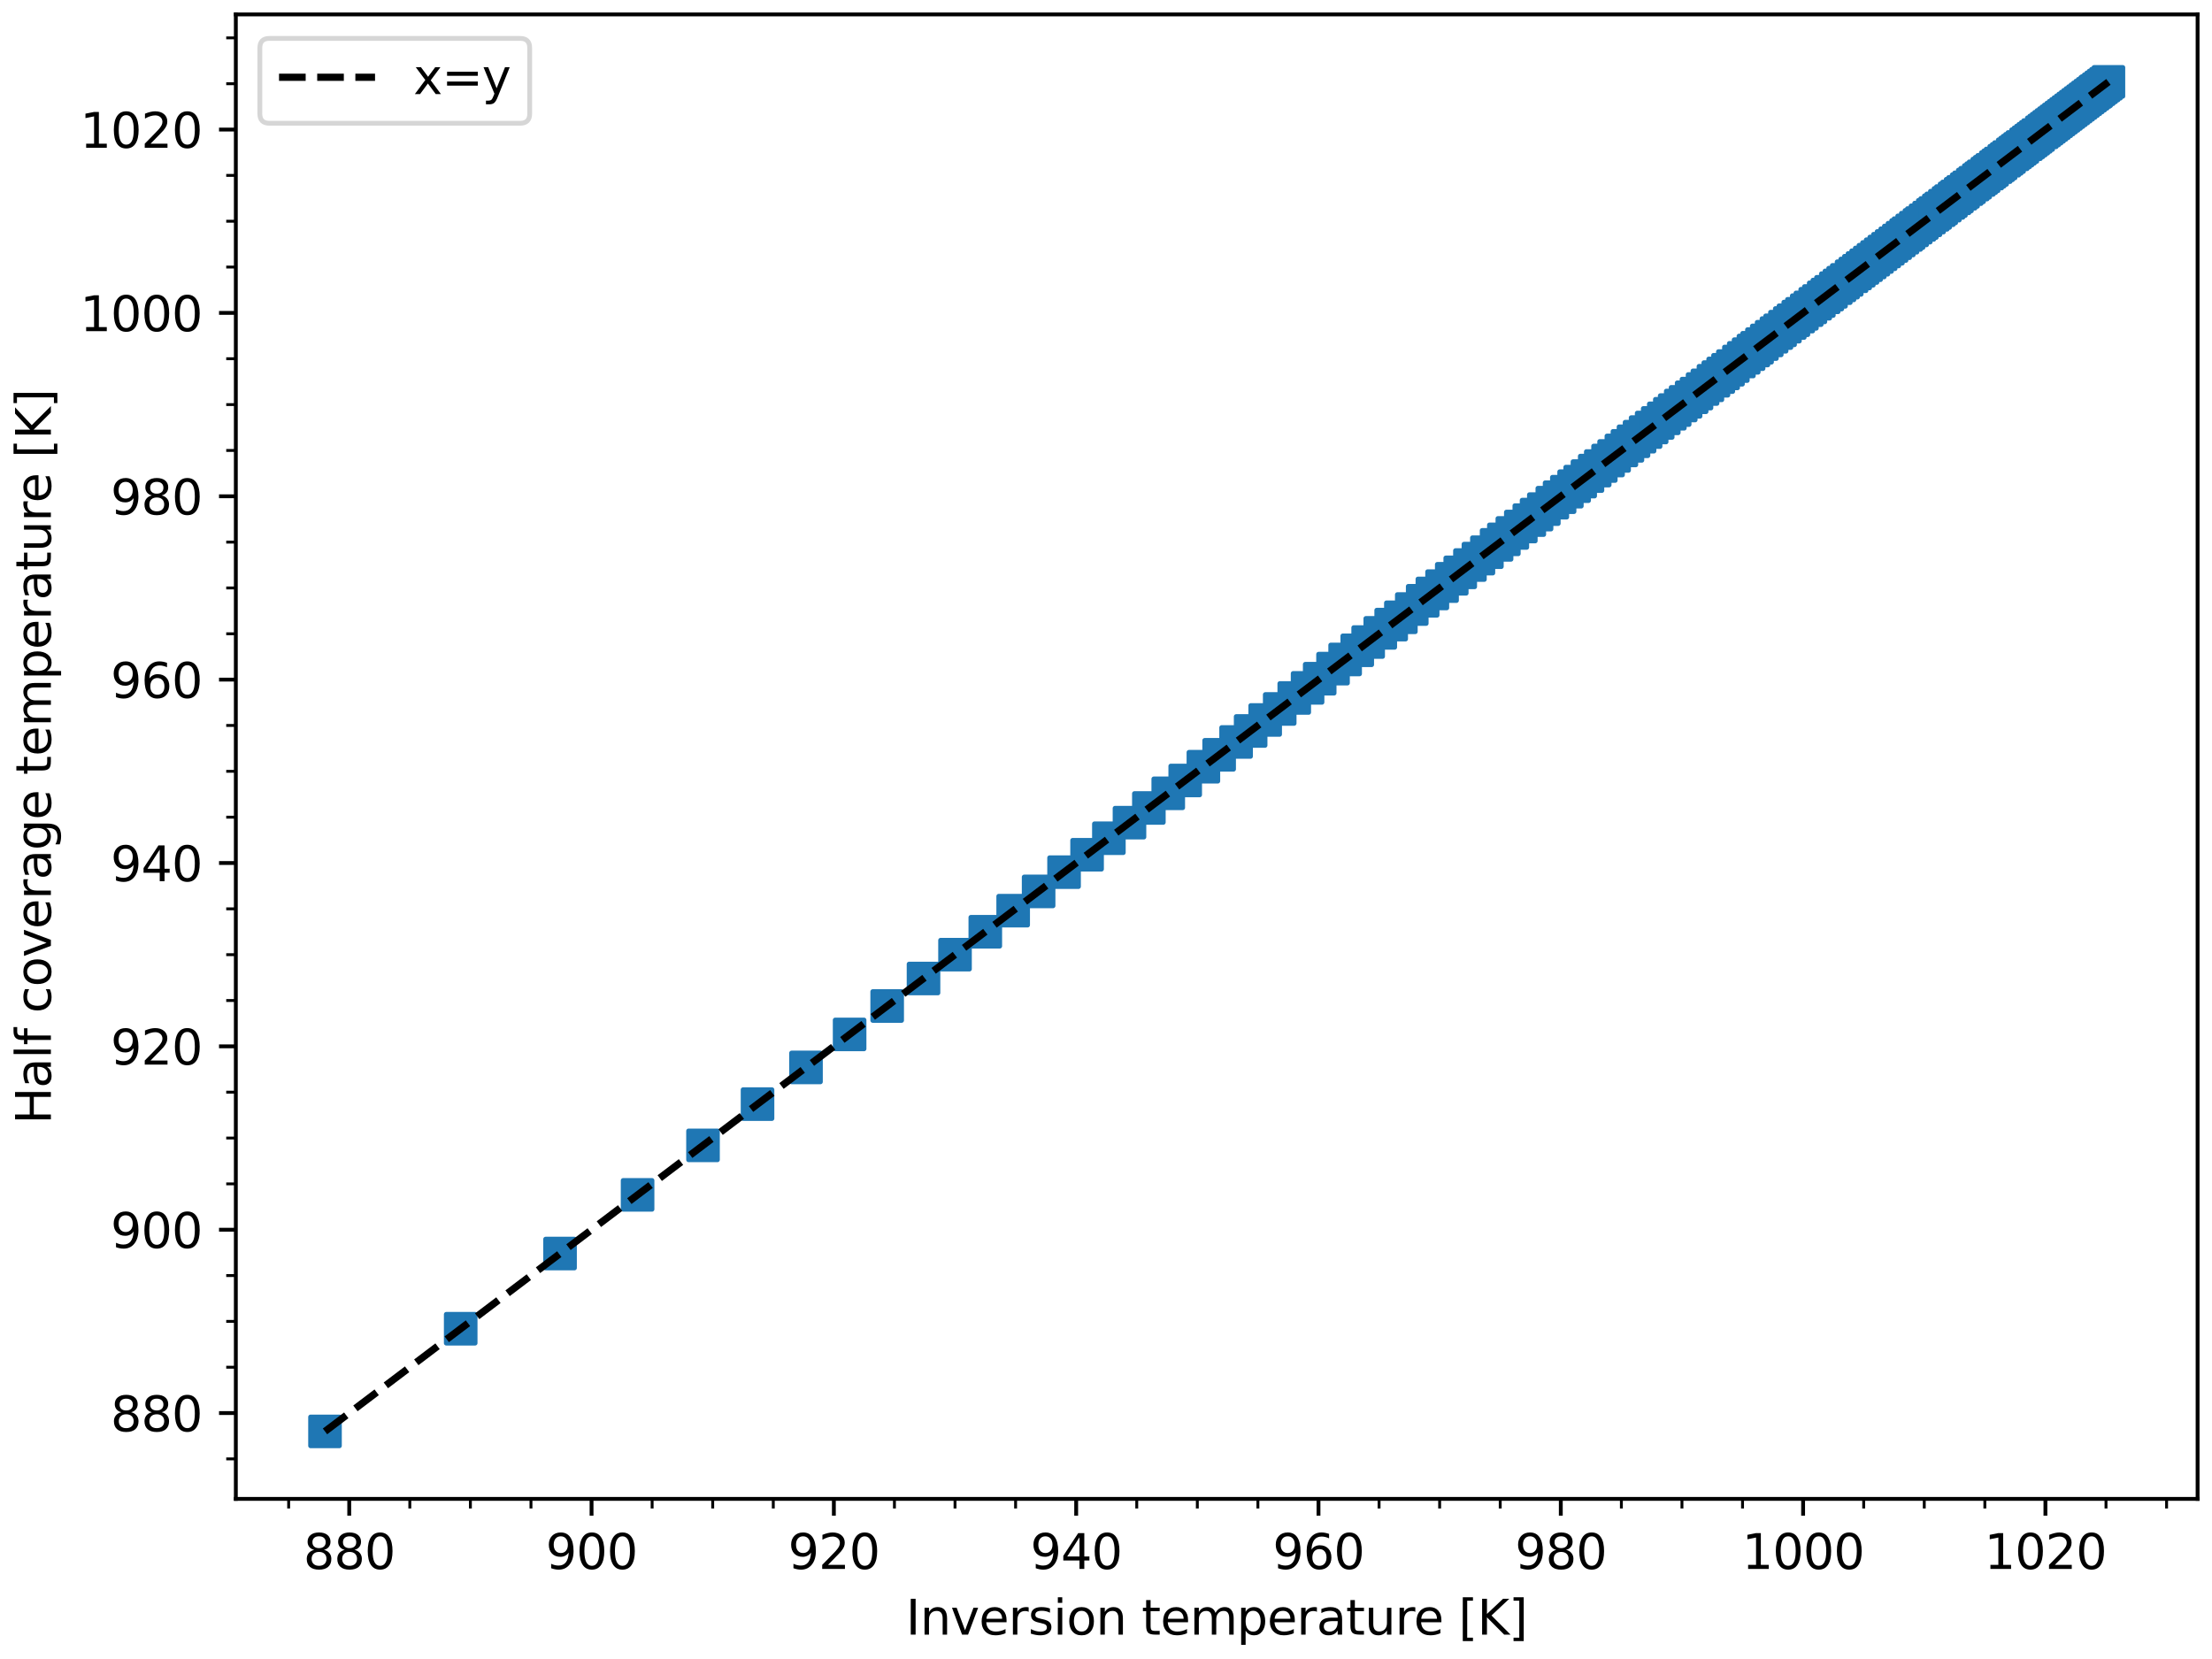 <?xml version="1.0" encoding="utf-8" standalone="no"?>
<!DOCTYPE svg PUBLIC "-//W3C//DTD SVG 1.1//EN"
  "http://www.w3.org/Graphics/SVG/1.1/DTD/svg11.dtd">
<svg xmlns:xlink="http://www.w3.org/1999/xlink" width="460.8pt" height="345.6pt" viewBox="0 0 460.8 345.6" xmlns="http://www.w3.org/2000/svg" version="1.1">
 <defs>
  <style type="text/css">*{stroke-linejoin: round; stroke-linecap: butt}</style>
 </defs>
 <g id="figure_1">
  <g id="patch_1">
   <path d="M 0 345.6 
L 460.8 345.6 
L 460.8 0 
L 0 0 
L 0 345.6 
z
" style="fill: none"/>
  </g>
  <g id="axes_1">
   <g id="patch_2">
    <path d="M 49.128 312.244 
L 457.8 312.244 
L 457.8 3 
L 49.128 3 
L 49.128 312.244 
z
" style="fill: none"/>
   </g>
   <g id="matplotlib.axis_1">
    <g id="xtick_1">
     <g id="line2d_1">
      <defs>
       <path id="md1f66da32e" d="M 0 0 
L 0 3.5 
" style="stroke: #000000; stroke-width: 0.8"/>
      </defs>
      <g>
       <use xlink:href="#md1f66da32e" x="72.752" y="312.244" style="stroke: #000000; stroke-width: 0.8"/>
      </g>
     </g>
     <g id="text_1">
      <!-- 880 -->
      <g transform="translate(63.208 326.842) scale(0.1 -0.1)">
       <defs>
        <path id="DejaVuSans-38" d="M 2034 2216 
Q 1584 2216 1326 1975 
Q 1069 1734 1069 1313 
Q 1069 891 1326 650 
Q 1584 409 2034 409 
Q 2484 409 2743 651 
Q 3003 894 3003 1313 
Q 3003 1734 2745 1975 
Q 2488 2216 2034 2216 
z
M 1403 2484 
Q 997 2584 770 2862 
Q 544 3141 544 3541 
Q 544 4100 942 4425 
Q 1341 4750 2034 4750 
Q 2731 4750 3128 4425 
Q 3525 4100 3525 3541 
Q 3525 3141 3298 2862 
Q 3072 2584 2669 2484 
Q 3125 2378 3379 2068 
Q 3634 1759 3634 1313 
Q 3634 634 3220 271 
Q 2806 -91 2034 -91 
Q 1263 -91 848 271 
Q 434 634 434 1313 
Q 434 1759 690 2068 
Q 947 2378 1403 2484 
z
M 1172 3481 
Q 1172 3119 1398 2916 
Q 1625 2713 2034 2713 
Q 2441 2713 2670 2916 
Q 2900 3119 2900 3481 
Q 2900 3844 2670 4047 
Q 2441 4250 2034 4250 
Q 1625 4250 1398 4047 
Q 1172 3844 1172 3481 
z
" transform="scale(0.016)"/>
        <path id="DejaVuSans-30" d="M 2034 4250 
Q 1547 4250 1301 3770 
Q 1056 3291 1056 2328 
Q 1056 1369 1301 889 
Q 1547 409 2034 409 
Q 2525 409 2770 889 
Q 3016 1369 3016 2328 
Q 3016 3291 2770 3770 
Q 2525 4250 2034 4250 
z
M 2034 4750 
Q 2819 4750 3233 4129 
Q 3647 3509 3647 2328 
Q 3647 1150 3233 529 
Q 2819 -91 2034 -91 
Q 1250 -91 836 529 
Q 422 1150 422 2328 
Q 422 3509 836 4129 
Q 1250 4750 2034 4750 
z
" transform="scale(0.016)"/>
       </defs>
       <use xlink:href="#DejaVuSans-38"/>
       <use xlink:href="#DejaVuSans-38" x="63.623"/>
       <use xlink:href="#DejaVuSans-30" x="127.246"/>
      </g>
     </g>
    </g>
    <g id="xtick_2">
     <g id="line2d_2">
      <g>
       <use xlink:href="#md1f66da32e" x="123.23" y="312.244" style="stroke: #000000; stroke-width: 0.8"/>
      </g>
     </g>
     <g id="text_2">
      <!-- 900 -->
      <g transform="translate(113.687 326.842) scale(0.1 -0.1)">
       <defs>
        <path id="DejaVuSans-39" d="M 703 97 
L 703 672 
Q 941 559 1184 500 
Q 1428 441 1663 441 
Q 2288 441 2617 861 
Q 2947 1281 2994 2138 
Q 2813 1869 2534 1725 
Q 2256 1581 1919 1581 
Q 1219 1581 811 2004 
Q 403 2428 403 3163 
Q 403 3881 828 4315 
Q 1253 4750 1959 4750 
Q 2769 4750 3195 4129 
Q 3622 3509 3622 2328 
Q 3622 1225 3098 567 
Q 2575 -91 1691 -91 
Q 1453 -91 1209 -44 
Q 966 3 703 97 
z
M 1959 2075 
Q 2384 2075 2632 2365 
Q 2881 2656 2881 3163 
Q 2881 3666 2632 3958 
Q 2384 4250 1959 4250 
Q 1534 4250 1286 3958 
Q 1038 3666 1038 3163 
Q 1038 2656 1286 2365 
Q 1534 2075 1959 2075 
z
" transform="scale(0.016)"/>
       </defs>
       <use xlink:href="#DejaVuSans-39"/>
       <use xlink:href="#DejaVuSans-30" x="63.623"/>
       <use xlink:href="#DejaVuSans-30" x="127.246"/>
      </g>
     </g>
    </g>
    <g id="xtick_3">
     <g id="line2d_3">
      <g>
       <use xlink:href="#md1f66da32e" x="173.709" y="312.244" style="stroke: #000000; stroke-width: 0.8"/>
      </g>
     </g>
     <g id="text_3">
      <!-- 920 -->
      <g transform="translate(164.165 326.842) scale(0.1 -0.1)">
       <defs>
        <path id="DejaVuSans-32" d="M 1228 531 
L 3431 531 
L 3431 0 
L 469 0 
L 469 531 
Q 828 903 1448 1529 
Q 2069 2156 2228 2338 
Q 2531 2678 2651 2914 
Q 2772 3150 2772 3378 
Q 2772 3750 2511 3984 
Q 2250 4219 1831 4219 
Q 1534 4219 1204 4116 
Q 875 4013 500 3803 
L 500 4441 
Q 881 4594 1212 4672 
Q 1544 4750 1819 4750 
Q 2544 4750 2975 4387 
Q 3406 4025 3406 3419 
Q 3406 3131 3298 2873 
Q 3191 2616 2906 2266 
Q 2828 2175 2409 1742 
Q 1991 1309 1228 531 
z
" transform="scale(0.016)"/>
       </defs>
       <use xlink:href="#DejaVuSans-39"/>
       <use xlink:href="#DejaVuSans-32" x="63.623"/>
       <use xlink:href="#DejaVuSans-30" x="127.246"/>
      </g>
     </g>
    </g>
    <g id="xtick_4">
     <g id="line2d_4">
      <g>
       <use xlink:href="#md1f66da32e" x="224.187" y="312.244" style="stroke: #000000; stroke-width: 0.8"/>
      </g>
     </g>
     <g id="text_4">
      <!-- 940 -->
      <g transform="translate(214.643 326.842) scale(0.1 -0.1)">
       <defs>
        <path id="DejaVuSans-34" d="M 2419 4116 
L 825 1625 
L 2419 1625 
L 2419 4116 
z
M 2253 4666 
L 3047 4666 
L 3047 1625 
L 3713 1625 
L 3713 1100 
L 3047 1100 
L 3047 0 
L 2419 0 
L 2419 1100 
L 313 1100 
L 313 1709 
L 2253 4666 
z
" transform="scale(0.016)"/>
       </defs>
       <use xlink:href="#DejaVuSans-39"/>
       <use xlink:href="#DejaVuSans-34" x="63.623"/>
       <use xlink:href="#DejaVuSans-30" x="127.246"/>
      </g>
     </g>
    </g>
    <g id="xtick_5">
     <g id="line2d_5">
      <g>
       <use xlink:href="#md1f66da32e" x="274.665" y="312.244" style="stroke: #000000; stroke-width: 0.8"/>
      </g>
     </g>
     <g id="text_5">
      <!-- 960 -->
      <g transform="translate(265.121 326.842) scale(0.1 -0.1)">
       <defs>
        <path id="DejaVuSans-36" d="M 2113 2584 
Q 1688 2584 1439 2293 
Q 1191 2003 1191 1497 
Q 1191 994 1439 701 
Q 1688 409 2113 409 
Q 2538 409 2786 701 
Q 3034 994 3034 1497 
Q 3034 2003 2786 2293 
Q 2538 2584 2113 2584 
z
M 3366 4563 
L 3366 3988 
Q 3128 4100 2886 4159 
Q 2644 4219 2406 4219 
Q 1781 4219 1451 3797 
Q 1122 3375 1075 2522 
Q 1259 2794 1537 2939 
Q 1816 3084 2150 3084 
Q 2853 3084 3261 2657 
Q 3669 2231 3669 1497 
Q 3669 778 3244 343 
Q 2819 -91 2113 -91 
Q 1303 -91 875 529 
Q 447 1150 447 2328 
Q 447 3434 972 4092 
Q 1497 4750 2381 4750 
Q 2619 4750 2861 4703 
Q 3103 4656 3366 4563 
z
" transform="scale(0.016)"/>
       </defs>
       <use xlink:href="#DejaVuSans-39"/>
       <use xlink:href="#DejaVuSans-36" x="63.623"/>
       <use xlink:href="#DejaVuSans-30" x="127.246"/>
      </g>
     </g>
    </g>
    <g id="xtick_6">
     <g id="line2d_6">
      <g>
       <use xlink:href="#md1f66da32e" x="325.143" y="312.244" style="stroke: #000000; stroke-width: 0.8"/>
      </g>
     </g>
     <g id="text_6">
      <!-- 980 -->
      <g transform="translate(315.599 326.842) scale(0.1 -0.1)">
       <use xlink:href="#DejaVuSans-39"/>
       <use xlink:href="#DejaVuSans-38" x="63.623"/>
       <use xlink:href="#DejaVuSans-30" x="127.246"/>
      </g>
     </g>
    </g>
    <g id="xtick_7">
     <g id="line2d_7">
      <g>
       <use xlink:href="#md1f66da32e" x="375.621" y="312.244" style="stroke: #000000; stroke-width: 0.8"/>
      </g>
     </g>
     <g id="text_7">
      <!-- 1000 -->
      <g transform="translate(362.896 326.842) scale(0.1 -0.1)">
       <defs>
        <path id="DejaVuSans-31" d="M 794 531 
L 1825 531 
L 1825 4091 
L 703 3866 
L 703 4441 
L 1819 4666 
L 2450 4666 
L 2450 531 
L 3481 531 
L 3481 0 
L 794 0 
L 794 531 
z
" transform="scale(0.016)"/>
       </defs>
       <use xlink:href="#DejaVuSans-31"/>
       <use xlink:href="#DejaVuSans-30" x="63.623"/>
       <use xlink:href="#DejaVuSans-30" x="127.246"/>
       <use xlink:href="#DejaVuSans-30" x="190.869"/>
      </g>
     </g>
    </g>
    <g id="xtick_8">
     <g id="line2d_8">
      <g>
       <use xlink:href="#md1f66da32e" x="426.099" y="312.244" style="stroke: #000000; stroke-width: 0.8"/>
      </g>
     </g>
     <g id="text_8">
      <!-- 1020 -->
      <g transform="translate(413.374 326.842) scale(0.1 -0.1)">
       <use xlink:href="#DejaVuSans-31"/>
       <use xlink:href="#DejaVuSans-30" x="63.623"/>
       <use xlink:href="#DejaVuSans-32" x="127.246"/>
       <use xlink:href="#DejaVuSans-30" x="190.869"/>
      </g>
     </g>
    </g>
    <g id="xtick_9">
     <g id="line2d_9">
      <defs>
       <path id="m42a765fc30" d="M 0 0 
L 0 2 
" style="stroke: #000000; stroke-width: 0.6"/>
      </defs>
      <g>
       <use xlink:href="#m42a765fc30" x="60.133" y="312.244" style="stroke: #000000; stroke-width: 0.6"/>
      </g>
     </g>
    </g>
    <g id="xtick_10">
     <g id="line2d_10">
      <g>
       <use xlink:href="#m42a765fc30" x="85.372" y="312.244" style="stroke: #000000; stroke-width: 0.6"/>
      </g>
     </g>
    </g>
    <g id="xtick_11">
     <g id="line2d_11">
      <g>
       <use xlink:href="#m42a765fc30" x="97.991" y="312.244" style="stroke: #000000; stroke-width: 0.6"/>
      </g>
     </g>
    </g>
    <g id="xtick_12">
     <g id="line2d_12">
      <g>
       <use xlink:href="#m42a765fc30" x="110.611" y="312.244" style="stroke: #000000; stroke-width: 0.6"/>
      </g>
     </g>
    </g>
    <g id="xtick_13">
     <g id="line2d_13">
      <g>
       <use xlink:href="#m42a765fc30" x="135.85" y="312.244" style="stroke: #000000; stroke-width: 0.6"/>
      </g>
     </g>
    </g>
    <g id="xtick_14">
     <g id="line2d_14">
      <g>
       <use xlink:href="#m42a765fc30" x="148.469" y="312.244" style="stroke: #000000; stroke-width: 0.6"/>
      </g>
     </g>
    </g>
    <g id="xtick_15">
     <g id="line2d_15">
      <g>
       <use xlink:href="#m42a765fc30" x="161.089" y="312.244" style="stroke: #000000; stroke-width: 0.6"/>
      </g>
     </g>
    </g>
    <g id="xtick_16">
     <g id="line2d_16">
      <g>
       <use xlink:href="#m42a765fc30" x="186.328" y="312.244" style="stroke: #000000; stroke-width: 0.6"/>
      </g>
     </g>
    </g>
    <g id="xtick_17">
     <g id="line2d_17">
      <g>
       <use xlink:href="#m42a765fc30" x="198.948" y="312.244" style="stroke: #000000; stroke-width: 0.6"/>
      </g>
     </g>
    </g>
    <g id="xtick_18">
     <g id="line2d_18">
      <g>
       <use xlink:href="#m42a765fc30" x="211.567" y="312.244" style="stroke: #000000; stroke-width: 0.6"/>
      </g>
     </g>
    </g>
    <g id="xtick_19">
     <g id="line2d_19">
      <g>
       <use xlink:href="#m42a765fc30" x="236.806" y="312.244" style="stroke: #000000; stroke-width: 0.6"/>
      </g>
     </g>
    </g>
    <g id="xtick_20">
     <g id="line2d_20">
      <g>
       <use xlink:href="#m42a765fc30" x="249.426" y="312.244" style="stroke: #000000; stroke-width: 0.6"/>
      </g>
     </g>
    </g>
    <g id="xtick_21">
     <g id="line2d_21">
      <g>
       <use xlink:href="#m42a765fc30" x="262.045" y="312.244" style="stroke: #000000; stroke-width: 0.6"/>
      </g>
     </g>
    </g>
    <g id="xtick_22">
     <g id="line2d_22">
      <g>
       <use xlink:href="#m42a765fc30" x="287.284" y="312.244" style="stroke: #000000; stroke-width: 0.6"/>
      </g>
     </g>
    </g>
    <g id="xtick_23">
     <g id="line2d_23">
      <g>
       <use xlink:href="#m42a765fc30" x="299.904" y="312.244" style="stroke: #000000; stroke-width: 0.6"/>
      </g>
     </g>
    </g>
    <g id="xtick_24">
     <g id="line2d_24">
      <g>
       <use xlink:href="#m42a765fc30" x="312.524" y="312.244" style="stroke: #000000; stroke-width: 0.6"/>
      </g>
     </g>
    </g>
    <g id="xtick_25">
     <g id="line2d_25">
      <g>
       <use xlink:href="#m42a765fc30" x="337.763" y="312.244" style="stroke: #000000; stroke-width: 0.6"/>
      </g>
     </g>
    </g>
    <g id="xtick_26">
     <g id="line2d_26">
      <g>
       <use xlink:href="#m42a765fc30" x="350.382" y="312.244" style="stroke: #000000; stroke-width: 0.6"/>
      </g>
     </g>
    </g>
    <g id="xtick_27">
     <g id="line2d_27">
      <g>
       <use xlink:href="#m42a765fc30" x="363.002" y="312.244" style="stroke: #000000; stroke-width: 0.6"/>
      </g>
     </g>
    </g>
    <g id="xtick_28">
     <g id="line2d_28">
      <g>
       <use xlink:href="#m42a765fc30" x="388.241" y="312.244" style="stroke: #000000; stroke-width: 0.6"/>
      </g>
     </g>
    </g>
    <g id="xtick_29">
     <g id="line2d_29">
      <g>
       <use xlink:href="#m42a765fc30" x="400.86" y="312.244" style="stroke: #000000; stroke-width: 0.6"/>
      </g>
     </g>
    </g>
    <g id="xtick_30">
     <g id="line2d_30">
      <g>
       <use xlink:href="#m42a765fc30" x="413.48" y="312.244" style="stroke: #000000; stroke-width: 0.6"/>
      </g>
     </g>
    </g>
    <g id="xtick_31">
     <g id="line2d_31">
      <g>
       <use xlink:href="#m42a765fc30" x="438.719" y="312.244" style="stroke: #000000; stroke-width: 0.6"/>
      </g>
     </g>
    </g>
    <g id="xtick_32">
     <g id="line2d_32">
      <g>
       <use xlink:href="#m42a765fc30" x="451.339" y="312.244" style="stroke: #000000; stroke-width: 0.6"/>
      </g>
     </g>
    </g>
    <g id="text_9">
     <!-- Inversion temperature [K] -->
     <g transform="translate(188.723 340.52) scale(0.1 -0.1)">
      <defs>
       <path id="DejaVuSans-49" d="M 628 4666 
L 1259 4666 
L 1259 0 
L 628 0 
L 628 4666 
z
" transform="scale(0.016)"/>
       <path id="DejaVuSans-6e" d="M 3513 2113 
L 3513 0 
L 2938 0 
L 2938 2094 
Q 2938 2591 2744 2837 
Q 2550 3084 2163 3084 
Q 1697 3084 1428 2787 
Q 1159 2491 1159 1978 
L 1159 0 
L 581 0 
L 581 3500 
L 1159 3500 
L 1159 2956 
Q 1366 3272 1645 3428 
Q 1925 3584 2291 3584 
Q 2894 3584 3203 3211 
Q 3513 2838 3513 2113 
z
" transform="scale(0.016)"/>
       <path id="DejaVuSans-76" d="M 191 3500 
L 800 3500 
L 1894 563 
L 2988 3500 
L 3597 3500 
L 2284 0 
L 1503 0 
L 191 3500 
z
" transform="scale(0.016)"/>
       <path id="DejaVuSans-65" d="M 3597 1894 
L 3597 1613 
L 953 1613 
Q 991 1019 1311 708 
Q 1631 397 2203 397 
Q 2534 397 2845 478 
Q 3156 559 3463 722 
L 3463 178 
Q 3153 47 2828 -22 
Q 2503 -91 2169 -91 
Q 1331 -91 842 396 
Q 353 884 353 1716 
Q 353 2575 817 3079 
Q 1281 3584 2069 3584 
Q 2775 3584 3186 3129 
Q 3597 2675 3597 1894 
z
M 3022 2063 
Q 3016 2534 2758 2815 
Q 2500 3097 2075 3097 
Q 1594 3097 1305 2825 
Q 1016 2553 972 2059 
L 3022 2063 
z
" transform="scale(0.016)"/>
       <path id="DejaVuSans-72" d="M 2631 2963 
Q 2534 3019 2420 3045 
Q 2306 3072 2169 3072 
Q 1681 3072 1420 2755 
Q 1159 2438 1159 1844 
L 1159 0 
L 581 0 
L 581 3500 
L 1159 3500 
L 1159 2956 
Q 1341 3275 1631 3429 
Q 1922 3584 2338 3584 
Q 2397 3584 2469 3576 
Q 2541 3569 2628 3553 
L 2631 2963 
z
" transform="scale(0.016)"/>
       <path id="DejaVuSans-73" d="M 2834 3397 
L 2834 2853 
Q 2591 2978 2328 3040 
Q 2066 3103 1784 3103 
Q 1356 3103 1142 2972 
Q 928 2841 928 2578 
Q 928 2378 1081 2264 
Q 1234 2150 1697 2047 
L 1894 2003 
Q 2506 1872 2764 1633 
Q 3022 1394 3022 966 
Q 3022 478 2636 193 
Q 2250 -91 1575 -91 
Q 1294 -91 989 -36 
Q 684 19 347 128 
L 347 722 
Q 666 556 975 473 
Q 1284 391 1588 391 
Q 1994 391 2212 530 
Q 2431 669 2431 922 
Q 2431 1156 2273 1281 
Q 2116 1406 1581 1522 
L 1381 1569 
Q 847 1681 609 1914 
Q 372 2147 372 2553 
Q 372 3047 722 3315 
Q 1072 3584 1716 3584 
Q 2034 3584 2315 3537 
Q 2597 3491 2834 3397 
z
" transform="scale(0.016)"/>
       <path id="DejaVuSans-69" d="M 603 3500 
L 1178 3500 
L 1178 0 
L 603 0 
L 603 3500 
z
M 603 4863 
L 1178 4863 
L 1178 4134 
L 603 4134 
L 603 4863 
z
" transform="scale(0.016)"/>
       <path id="DejaVuSans-6f" d="M 1959 3097 
Q 1497 3097 1228 2736 
Q 959 2375 959 1747 
Q 959 1119 1226 758 
Q 1494 397 1959 397 
Q 2419 397 2687 759 
Q 2956 1122 2956 1747 
Q 2956 2369 2687 2733 
Q 2419 3097 1959 3097 
z
M 1959 3584 
Q 2709 3584 3137 3096 
Q 3566 2609 3566 1747 
Q 3566 888 3137 398 
Q 2709 -91 1959 -91 
Q 1206 -91 779 398 
Q 353 888 353 1747 
Q 353 2609 779 3096 
Q 1206 3584 1959 3584 
z
" transform="scale(0.016)"/>
       <path id="DejaVuSans-20" transform="scale(0.016)"/>
       <path id="DejaVuSans-74" d="M 1172 4494 
L 1172 3500 
L 2356 3500 
L 2356 3053 
L 1172 3053 
L 1172 1153 
Q 1172 725 1289 603 
Q 1406 481 1766 481 
L 2356 481 
L 2356 0 
L 1766 0 
Q 1100 0 847 248 
Q 594 497 594 1153 
L 594 3053 
L 172 3053 
L 172 3500 
L 594 3500 
L 594 4494 
L 1172 4494 
z
" transform="scale(0.016)"/>
       <path id="DejaVuSans-6d" d="M 3328 2828 
Q 3544 3216 3844 3400 
Q 4144 3584 4550 3584 
Q 5097 3584 5394 3201 
Q 5691 2819 5691 2113 
L 5691 0 
L 5113 0 
L 5113 2094 
Q 5113 2597 4934 2840 
Q 4756 3084 4391 3084 
Q 3944 3084 3684 2787 
Q 3425 2491 3425 1978 
L 3425 0 
L 2847 0 
L 2847 2094 
Q 2847 2600 2669 2842 
Q 2491 3084 2119 3084 
Q 1678 3084 1418 2786 
Q 1159 2488 1159 1978 
L 1159 0 
L 581 0 
L 581 3500 
L 1159 3500 
L 1159 2956 
Q 1356 3278 1631 3431 
Q 1906 3584 2284 3584 
Q 2666 3584 2933 3390 
Q 3200 3197 3328 2828 
z
" transform="scale(0.016)"/>
       <path id="DejaVuSans-70" d="M 1159 525 
L 1159 -1331 
L 581 -1331 
L 581 3500 
L 1159 3500 
L 1159 2969 
Q 1341 3281 1617 3432 
Q 1894 3584 2278 3584 
Q 2916 3584 3314 3078 
Q 3713 2572 3713 1747 
Q 3713 922 3314 415 
Q 2916 -91 2278 -91 
Q 1894 -91 1617 61 
Q 1341 213 1159 525 
z
M 3116 1747 
Q 3116 2381 2855 2742 
Q 2594 3103 2138 3103 
Q 1681 3103 1420 2742 
Q 1159 2381 1159 1747 
Q 1159 1113 1420 752 
Q 1681 391 2138 391 
Q 2594 391 2855 752 
Q 3116 1113 3116 1747 
z
" transform="scale(0.016)"/>
       <path id="DejaVuSans-61" d="M 2194 1759 
Q 1497 1759 1228 1600 
Q 959 1441 959 1056 
Q 959 750 1161 570 
Q 1363 391 1709 391 
Q 2188 391 2477 730 
Q 2766 1069 2766 1631 
L 2766 1759 
L 2194 1759 
z
M 3341 1997 
L 3341 0 
L 2766 0 
L 2766 531 
Q 2569 213 2275 61 
Q 1981 -91 1556 -91 
Q 1019 -91 701 211 
Q 384 513 384 1019 
Q 384 1609 779 1909 
Q 1175 2209 1959 2209 
L 2766 2209 
L 2766 2266 
Q 2766 2663 2505 2880 
Q 2244 3097 1772 3097 
Q 1472 3097 1187 3025 
Q 903 2953 641 2809 
L 641 3341 
Q 956 3463 1253 3523 
Q 1550 3584 1831 3584 
Q 2591 3584 2966 3190 
Q 3341 2797 3341 1997 
z
" transform="scale(0.016)"/>
       <path id="DejaVuSans-75" d="M 544 1381 
L 544 3500 
L 1119 3500 
L 1119 1403 
Q 1119 906 1312 657 
Q 1506 409 1894 409 
Q 2359 409 2629 706 
Q 2900 1003 2900 1516 
L 2900 3500 
L 3475 3500 
L 3475 0 
L 2900 0 
L 2900 538 
Q 2691 219 2414 64 
Q 2138 -91 1772 -91 
Q 1169 -91 856 284 
Q 544 659 544 1381 
z
M 1991 3584 
L 1991 3584 
z
" transform="scale(0.016)"/>
       <path id="DejaVuSans-5b" d="M 550 4863 
L 1875 4863 
L 1875 4416 
L 1125 4416 
L 1125 -397 
L 1875 -397 
L 1875 -844 
L 550 -844 
L 550 4863 
z
" transform="scale(0.016)"/>
       <path id="DejaVuSans-4b" d="M 628 4666 
L 1259 4666 
L 1259 2694 
L 3353 4666 
L 4166 4666 
L 1850 2491 
L 4331 0 
L 3500 0 
L 1259 2247 
L 1259 0 
L 628 0 
L 628 4666 
z
" transform="scale(0.016)"/>
       <path id="DejaVuSans-5d" d="M 1947 4863 
L 1947 -844 
L 622 -844 
L 622 -397 
L 1369 -397 
L 1369 4416 
L 622 4416 
L 622 4863 
L 1947 4863 
z
" transform="scale(0.016)"/>
      </defs>
      <use xlink:href="#DejaVuSans-49"/>
      <use xlink:href="#DejaVuSans-6e" x="29.492"/>
      <use xlink:href="#DejaVuSans-76" x="92.871"/>
      <use xlink:href="#DejaVuSans-65" x="152.051"/>
      <use xlink:href="#DejaVuSans-72" x="213.574"/>
      <use xlink:href="#DejaVuSans-73" x="254.688"/>
      <use xlink:href="#DejaVuSans-69" x="306.787"/>
      <use xlink:href="#DejaVuSans-6f" x="334.57"/>
      <use xlink:href="#DejaVuSans-6e" x="395.752"/>
      <use xlink:href="#DejaVuSans-20" x="459.131"/>
      <use xlink:href="#DejaVuSans-74" x="490.918"/>
      <use xlink:href="#DejaVuSans-65" x="530.127"/>
      <use xlink:href="#DejaVuSans-6d" x="591.65"/>
      <use xlink:href="#DejaVuSans-70" x="689.062"/>
      <use xlink:href="#DejaVuSans-65" x="752.539"/>
      <use xlink:href="#DejaVuSans-72" x="814.062"/>
      <use xlink:href="#DejaVuSans-61" x="855.176"/>
      <use xlink:href="#DejaVuSans-74" x="916.455"/>
      <use xlink:href="#DejaVuSans-75" x="955.664"/>
      <use xlink:href="#DejaVuSans-72" x="1019.043"/>
      <use xlink:href="#DejaVuSans-65" x="1057.906"/>
      <use xlink:href="#DejaVuSans-20" x="1119.43"/>
      <use xlink:href="#DejaVuSans-5b" x="1151.217"/>
      <use xlink:href="#DejaVuSans-4b" x="1190.23"/>
      <use xlink:href="#DejaVuSans-5d" x="1255.807"/>
     </g>
    </g>
   </g>
   <g id="matplotlib.axis_2">
    <g id="ytick_1">
     <g id="line2d_33">
      <defs>
       <path id="mf473b60ad6" d="M 0 0 
L -3.5 0 
" style="stroke: #000000; stroke-width: 0.8"/>
      </defs>
      <g>
       <use xlink:href="#mf473b60ad6" x="49.128" y="294.367" style="stroke: #000000; stroke-width: 0.8"/>
      </g>
     </g>
     <g id="text_10">
      <!-- 880 -->
      <g transform="translate(23.041 298.167) scale(0.1 -0.1)">
       <use xlink:href="#DejaVuSans-38"/>
       <use xlink:href="#DejaVuSans-38" x="63.623"/>
       <use xlink:href="#DejaVuSans-30" x="127.246"/>
      </g>
     </g>
    </g>
    <g id="ytick_2">
     <g id="line2d_34">
      <g>
       <use xlink:href="#mf473b60ad6" x="49.128" y="256.17" style="stroke: #000000; stroke-width: 0.8"/>
      </g>
     </g>
     <g id="text_11">
      <!-- 900 -->
      <g transform="translate(23.041 259.969) scale(0.1 -0.1)">
       <use xlink:href="#DejaVuSans-39"/>
       <use xlink:href="#DejaVuSans-30" x="63.623"/>
       <use xlink:href="#DejaVuSans-30" x="127.246"/>
      </g>
     </g>
    </g>
    <g id="ytick_3">
     <g id="line2d_35">
      <g>
       <use xlink:href="#mf473b60ad6" x="49.128" y="217.973" style="stroke: #000000; stroke-width: 0.8"/>
      </g>
     </g>
     <g id="text_12">
      <!-- 920 -->
      <g transform="translate(23.041 221.772) scale(0.1 -0.1)">
       <use xlink:href="#DejaVuSans-39"/>
       <use xlink:href="#DejaVuSans-32" x="63.623"/>
       <use xlink:href="#DejaVuSans-30" x="127.246"/>
      </g>
     </g>
    </g>
    <g id="ytick_4">
     <g id="line2d_36">
      <g>
       <use xlink:href="#mf473b60ad6" x="49.128" y="179.776" style="stroke: #000000; stroke-width: 0.8"/>
      </g>
     </g>
     <g id="text_13">
      <!-- 940 -->
      <g transform="translate(23.041 183.575) scale(0.1 -0.1)">
       <use xlink:href="#DejaVuSans-39"/>
       <use xlink:href="#DejaVuSans-34" x="63.623"/>
       <use xlink:href="#DejaVuSans-30" x="127.246"/>
      </g>
     </g>
    </g>
    <g id="ytick_5">
     <g id="line2d_37">
      <g>
       <use xlink:href="#mf473b60ad6" x="49.128" y="141.579" style="stroke: #000000; stroke-width: 0.8"/>
      </g>
     </g>
     <g id="text_14">
      <!-- 960 -->
      <g transform="translate(23.041 145.378) scale(0.1 -0.1)">
       <use xlink:href="#DejaVuSans-39"/>
       <use xlink:href="#DejaVuSans-36" x="63.623"/>
       <use xlink:href="#DejaVuSans-30" x="127.246"/>
      </g>
     </g>
    </g>
    <g id="ytick_6">
     <g id="line2d_38">
      <g>
       <use xlink:href="#mf473b60ad6" x="49.128" y="103.382" style="stroke: #000000; stroke-width: 0.8"/>
      </g>
     </g>
     <g id="text_15">
      <!-- 980 -->
      <g transform="translate(23.041 107.181) scale(0.1 -0.1)">
       <use xlink:href="#DejaVuSans-39"/>
       <use xlink:href="#DejaVuSans-38" x="63.623"/>
       <use xlink:href="#DejaVuSans-30" x="127.246"/>
      </g>
     </g>
    </g>
    <g id="ytick_7">
     <g id="line2d_39">
      <g>
       <use xlink:href="#mf473b60ad6" x="49.128" y="65.185" style="stroke: #000000; stroke-width: 0.8"/>
      </g>
     </g>
     <g id="text_16">
      <!-- 1000 -->
      <g transform="translate(16.678 68.984) scale(0.1 -0.1)">
       <use xlink:href="#DejaVuSans-31"/>
       <use xlink:href="#DejaVuSans-30" x="63.623"/>
       <use xlink:href="#DejaVuSans-30" x="127.246"/>
       <use xlink:href="#DejaVuSans-30" x="190.869"/>
      </g>
     </g>
    </g>
    <g id="ytick_8">
     <g id="line2d_40">
      <g>
       <use xlink:href="#mf473b60ad6" x="49.128" y="26.988" style="stroke: #000000; stroke-width: 0.8"/>
      </g>
     </g>
     <g id="text_17">
      <!-- 1020 -->
      <g transform="translate(16.678 30.787) scale(0.1 -0.1)">
       <use xlink:href="#DejaVuSans-31"/>
       <use xlink:href="#DejaVuSans-30" x="63.623"/>
       <use xlink:href="#DejaVuSans-32" x="127.246"/>
       <use xlink:href="#DejaVuSans-30" x="190.869"/>
      </g>
     </g>
    </g>
    <g id="ytick_9">
     <g id="line2d_41">
      <defs>
       <path id="mb33fb4725b" d="M 0 0 
L -2 0 
" style="stroke: #000000; stroke-width: 0.6"/>
      </defs>
      <g>
       <use xlink:href="#mb33fb4725b" x="49.128" y="303.917" style="stroke: #000000; stroke-width: 0.6"/>
      </g>
     </g>
    </g>
    <g id="ytick_10">
     <g id="line2d_42">
      <g>
       <use xlink:href="#mb33fb4725b" x="49.128" y="284.818" style="stroke: #000000; stroke-width: 0.6"/>
      </g>
     </g>
    </g>
    <g id="ytick_11">
     <g id="line2d_43">
      <g>
       <use xlink:href="#mb33fb4725b" x="49.128" y="275.269" style="stroke: #000000; stroke-width: 0.6"/>
      </g>
     </g>
    </g>
    <g id="ytick_12">
     <g id="line2d_44">
      <g>
       <use xlink:href="#mb33fb4725b" x="49.128" y="265.72" style="stroke: #000000; stroke-width: 0.6"/>
      </g>
     </g>
    </g>
    <g id="ytick_13">
     <g id="line2d_45">
      <g>
       <use xlink:href="#mb33fb4725b" x="49.128" y="246.621" style="stroke: #000000; stroke-width: 0.6"/>
      </g>
     </g>
    </g>
    <g id="ytick_14">
     <g id="line2d_46">
      <g>
       <use xlink:href="#mb33fb4725b" x="49.128" y="237.072" style="stroke: #000000; stroke-width: 0.6"/>
      </g>
     </g>
    </g>
    <g id="ytick_15">
     <g id="line2d_47">
      <g>
       <use xlink:href="#mb33fb4725b" x="49.128" y="227.522" style="stroke: #000000; stroke-width: 0.6"/>
      </g>
     </g>
    </g>
    <g id="ytick_16">
     <g id="line2d_48">
      <g>
       <use xlink:href="#mb33fb4725b" x="49.128" y="208.424" style="stroke: #000000; stroke-width: 0.6"/>
      </g>
     </g>
    </g>
    <g id="ytick_17">
     <g id="line2d_49">
      <g>
       <use xlink:href="#mb33fb4725b" x="49.128" y="198.875" style="stroke: #000000; stroke-width: 0.6"/>
      </g>
     </g>
    </g>
    <g id="ytick_18">
     <g id="line2d_50">
      <g>
       <use xlink:href="#mb33fb4725b" x="49.128" y="189.325" style="stroke: #000000; stroke-width: 0.6"/>
      </g>
     </g>
    </g>
    <g id="ytick_19">
     <g id="line2d_51">
      <g>
       <use xlink:href="#mb33fb4725b" x="49.128" y="170.227" style="stroke: #000000; stroke-width: 0.6"/>
      </g>
     </g>
    </g>
    <g id="ytick_20">
     <g id="line2d_52">
      <g>
       <use xlink:href="#mb33fb4725b" x="49.128" y="160.678" style="stroke: #000000; stroke-width: 0.6"/>
      </g>
     </g>
    </g>
    <g id="ytick_21">
     <g id="line2d_53">
      <g>
       <use xlink:href="#mb33fb4725b" x="49.128" y="151.128" style="stroke: #000000; stroke-width: 0.6"/>
      </g>
     </g>
    </g>
    <g id="ytick_22">
     <g id="line2d_54">
      <g>
       <use xlink:href="#mb33fb4725b" x="49.128" y="132.03" style="stroke: #000000; stroke-width: 0.6"/>
      </g>
     </g>
    </g>
    <g id="ytick_23">
     <g id="line2d_55">
      <g>
       <use xlink:href="#mb33fb4725b" x="49.128" y="122.481" style="stroke: #000000; stroke-width: 0.6"/>
      </g>
     </g>
    </g>
    <g id="ytick_24">
     <g id="line2d_56">
      <g>
       <use xlink:href="#mb33fb4725b" x="49.128" y="112.931" style="stroke: #000000; stroke-width: 0.6"/>
      </g>
     </g>
    </g>
    <g id="ytick_25">
     <g id="line2d_57">
      <g>
       <use xlink:href="#mb33fb4725b" x="49.128" y="93.833" style="stroke: #000000; stroke-width: 0.6"/>
      </g>
     </g>
    </g>
    <g id="ytick_26">
     <g id="line2d_58">
      <g>
       <use xlink:href="#mb33fb4725b" x="49.128" y="84.284" style="stroke: #000000; stroke-width: 0.6"/>
      </g>
     </g>
    </g>
    <g id="ytick_27">
     <g id="line2d_59">
      <g>
       <use xlink:href="#mb33fb4725b" x="49.128" y="74.734" style="stroke: #000000; stroke-width: 0.6"/>
      </g>
     </g>
    </g>
    <g id="ytick_28">
     <g id="line2d_60">
      <g>
       <use xlink:href="#mb33fb4725b" x="49.128" y="55.636" style="stroke: #000000; stroke-width: 0.6"/>
      </g>
     </g>
    </g>
    <g id="ytick_29">
     <g id="line2d_61">
      <g>
       <use xlink:href="#mb33fb4725b" x="49.128" y="46.087" style="stroke: #000000; stroke-width: 0.6"/>
      </g>
     </g>
    </g>
    <g id="ytick_30">
     <g id="line2d_62">
      <g>
       <use xlink:href="#mb33fb4725b" x="49.128" y="36.537" style="stroke: #000000; stroke-width: 0.6"/>
      </g>
     </g>
    </g>
    <g id="ytick_31">
     <g id="line2d_63">
      <g>
       <use xlink:href="#mb33fb4725b" x="49.128" y="17.439" style="stroke: #000000; stroke-width: 0.6"/>
      </g>
     </g>
    </g>
    <g id="ytick_32">
     <g id="line2d_64">
      <g>
       <use xlink:href="#mb33fb4725b" x="49.128" y="7.889" style="stroke: #000000; stroke-width: 0.6"/>
      </g>
     </g>
    </g>
    <g id="text_18">
     <!-- Half coverage temperature [K] -->
     <g transform="translate(10.599 234.184) rotate(-90) scale(0.1 -0.1)">
      <defs>
       <path id="DejaVuSans-48" d="M 628 4666 
L 1259 4666 
L 1259 2753 
L 3553 2753 
L 3553 4666 
L 4184 4666 
L 4184 0 
L 3553 0 
L 3553 2222 
L 1259 2222 
L 1259 0 
L 628 0 
L 628 4666 
z
" transform="scale(0.016)"/>
       <path id="DejaVuSans-6c" d="M 603 4863 
L 1178 4863 
L 1178 0 
L 603 0 
L 603 4863 
z
" transform="scale(0.016)"/>
       <path id="DejaVuSans-66" d="M 2375 4863 
L 2375 4384 
L 1825 4384 
Q 1516 4384 1395 4259 
Q 1275 4134 1275 3809 
L 1275 3500 
L 2222 3500 
L 2222 3053 
L 1275 3053 
L 1275 0 
L 697 0 
L 697 3053 
L 147 3053 
L 147 3500 
L 697 3500 
L 697 3744 
Q 697 4328 969 4595 
Q 1241 4863 1831 4863 
L 2375 4863 
z
" transform="scale(0.016)"/>
       <path id="DejaVuSans-63" d="M 3122 3366 
L 3122 2828 
Q 2878 2963 2633 3030 
Q 2388 3097 2138 3097 
Q 1578 3097 1268 2742 
Q 959 2388 959 1747 
Q 959 1106 1268 751 
Q 1578 397 2138 397 
Q 2388 397 2633 464 
Q 2878 531 3122 666 
L 3122 134 
Q 2881 22 2623 -34 
Q 2366 -91 2075 -91 
Q 1284 -91 818 406 
Q 353 903 353 1747 
Q 353 2603 823 3093 
Q 1294 3584 2113 3584 
Q 2378 3584 2631 3529 
Q 2884 3475 3122 3366 
z
" transform="scale(0.016)"/>
       <path id="DejaVuSans-67" d="M 2906 1791 
Q 2906 2416 2648 2759 
Q 2391 3103 1925 3103 
Q 1463 3103 1205 2759 
Q 947 2416 947 1791 
Q 947 1169 1205 825 
Q 1463 481 1925 481 
Q 2391 481 2648 825 
Q 2906 1169 2906 1791 
z
M 3481 434 
Q 3481 -459 3084 -895 
Q 2688 -1331 1869 -1331 
Q 1566 -1331 1297 -1286 
Q 1028 -1241 775 -1147 
L 775 -588 
Q 1028 -725 1275 -790 
Q 1522 -856 1778 -856 
Q 2344 -856 2625 -561 
Q 2906 -266 2906 331 
L 2906 616 
Q 2728 306 2450 153 
Q 2172 0 1784 0 
Q 1141 0 747 490 
Q 353 981 353 1791 
Q 353 2603 747 3093 
Q 1141 3584 1784 3584 
Q 2172 3584 2450 3431 
Q 2728 3278 2906 2969 
L 2906 3500 
L 3481 3500 
L 3481 434 
z
" transform="scale(0.016)"/>
      </defs>
      <use xlink:href="#DejaVuSans-48"/>
      <use xlink:href="#DejaVuSans-61" x="75.195"/>
      <use xlink:href="#DejaVuSans-6c" x="136.475"/>
      <use xlink:href="#DejaVuSans-66" x="164.258"/>
      <use xlink:href="#DejaVuSans-20" x="199.463"/>
      <use xlink:href="#DejaVuSans-63" x="231.25"/>
      <use xlink:href="#DejaVuSans-6f" x="286.23"/>
      <use xlink:href="#DejaVuSans-76" x="347.412"/>
      <use xlink:href="#DejaVuSans-65" x="406.592"/>
      <use xlink:href="#DejaVuSans-72" x="468.115"/>
      <use xlink:href="#DejaVuSans-61" x="509.229"/>
      <use xlink:href="#DejaVuSans-67" x="570.508"/>
      <use xlink:href="#DejaVuSans-65" x="633.984"/>
      <use xlink:href="#DejaVuSans-20" x="695.508"/>
      <use xlink:href="#DejaVuSans-74" x="727.295"/>
      <use xlink:href="#DejaVuSans-65" x="766.504"/>
      <use xlink:href="#DejaVuSans-6d" x="828.027"/>
      <use xlink:href="#DejaVuSans-70" x="925.439"/>
      <use xlink:href="#DejaVuSans-65" x="988.916"/>
      <use xlink:href="#DejaVuSans-72" x="1050.439"/>
      <use xlink:href="#DejaVuSans-61" x="1091.553"/>
      <use xlink:href="#DejaVuSans-74" x="1152.832"/>
      <use xlink:href="#DejaVuSans-75" x="1192.041"/>
      <use xlink:href="#DejaVuSans-72" x="1255.42"/>
      <use xlink:href="#DejaVuSans-65" x="1294.283"/>
      <use xlink:href="#DejaVuSans-20" x="1355.807"/>
      <use xlink:href="#DejaVuSans-5b" x="1387.594"/>
      <use xlink:href="#DejaVuSans-4b" x="1426.607"/>
      <use xlink:href="#DejaVuSans-5d" x="1492.184"/>
     </g>
    </g>
   </g>
   <g id="line2d_65">
    <defs>
     <path id="m8ecd4781f7" d="M -3 3 
L 3 3 
L 3 -3 
L -3 -3 
z
" style="stroke: #1f77b4; stroke-linejoin: miter"/>
    </defs>
    <g clip-path="url(#pd7d301cc19)">
     <use xlink:href="#m8ecd4781f7" x="67.704" y="298.187" style="fill: #1f77b4; stroke: #1f77b4; stroke-linejoin: miter"/>
     <use xlink:href="#m8ecd4781f7" x="95.972" y="276.797" style="fill: #1f77b4; stroke: #1f77b4; stroke-linejoin: miter"/>
     <use xlink:href="#m8ecd4781f7" x="116.668" y="261.136" style="fill: #1f77b4; stroke: #1f77b4; stroke-linejoin: miter"/>
     <use xlink:href="#m8ecd4781f7" x="132.821" y="248.913" style="fill: #1f77b4; stroke: #1f77b4; stroke-linejoin: miter"/>
     <use xlink:href="#m8ecd4781f7" x="146.45" y="238.6" style="fill: #1f77b4; stroke: #1f77b4; stroke-linejoin: miter"/>
     <use xlink:href="#m8ecd4781f7" x="157.808" y="230.005" style="fill: #1f77b4; stroke: #1f77b4; stroke-linejoin: miter"/>
     <use xlink:href="#m8ecd4781f7" x="167.904" y="222.366" style="fill: #1f77b4; stroke: #1f77b4; stroke-linejoin: miter"/>
     <use xlink:href="#m8ecd4781f7" x="176.99" y="215.49" style="fill: #1f77b4; stroke: #1f77b4; stroke-linejoin: miter"/>
     <use xlink:href="#m8ecd4781f7" x="184.814" y="209.57" style="fill: #1f77b4; stroke: #1f77b4; stroke-linejoin: miter"/>
     <use xlink:href="#m8ecd4781f7" x="192.385" y="203.84" style="fill: #1f77b4; stroke: #1f77b4; stroke-linejoin: miter"/>
     <use xlink:href="#m8ecd4781f7" x="198.948" y="198.875" style="fill: #1f77b4; stroke: #1f77b4; stroke-linejoin: miter"/>
     <use xlink:href="#m8ecd4781f7" x="205.257" y="194.1" style="fill: #1f77b4; stroke: #1f77b4; stroke-linejoin: miter"/>
     <use xlink:href="#m8ecd4781f7" x="211.062" y="189.707" style="fill: #1f77b4; stroke: #1f77b4; stroke-linejoin: miter"/>
     <use xlink:href="#m8ecd4781f7" x="216.363" y="185.697" style="fill: #1f77b4; stroke: #1f77b4; stroke-linejoin: miter"/>
     <use xlink:href="#m8ecd4781f7" x="221.663" y="181.686" style="fill: #1f77b4; stroke: #1f77b4; stroke-linejoin: miter"/>
     <use xlink:href="#m8ecd4781f7" x="226.458" y="178.057" style="fill: #1f77b4; stroke: #1f77b4; stroke-linejoin: miter"/>
     <use xlink:href="#m8ecd4781f7" x="231.001" y="174.62" style="fill: #1f77b4; stroke: #1f77b4; stroke-linejoin: miter"/>
     <use xlink:href="#m8ecd4781f7" x="235.292" y="171.373" style="fill: #1f77b4; stroke: #1f77b4; stroke-linejoin: miter"/>
     <use xlink:href="#m8ecd4781f7" x="239.33" y="168.317" style="fill: #1f77b4; stroke: #1f77b4; stroke-linejoin: miter"/>
     <use xlink:href="#m8ecd4781f7" x="243.368" y="165.261" style="fill: #1f77b4; stroke: #1f77b4; stroke-linejoin: miter"/>
     <use xlink:href="#m8ecd4781f7" x="246.902" y="162.587" style="fill: #1f77b4; stroke: #1f77b4; stroke-linejoin: miter"/>
     <use xlink:href="#m8ecd4781f7" x="250.688" y="159.723" style="fill: #1f77b4; stroke: #1f77b4; stroke-linejoin: miter"/>
     <use xlink:href="#m8ecd4781f7" x="253.969" y="157.24" style="fill: #1f77b4; stroke: #1f77b4; stroke-linejoin: miter"/>
     <use xlink:href="#m8ecd4781f7" x="257.502" y="154.566" style="fill: #1f77b4; stroke: #1f77b4; stroke-linejoin: miter"/>
     <use xlink:href="#m8ecd4781f7" x="260.531" y="152.274" style="fill: #1f77b4; stroke: #1f77b4; stroke-linejoin: miter"/>
     <use xlink:href="#m8ecd4781f7" x="263.56" y="149.982" style="fill: #1f77b4; stroke: #1f77b4; stroke-linejoin: miter"/>
     <use xlink:href="#m8ecd4781f7" x="266.588" y="147.691" style="fill: #1f77b4; stroke: #1f77b4; stroke-linejoin: miter"/>
     <use xlink:href="#m8ecd4781f7" x="269.617" y="145.399" style="fill: #1f77b4; stroke: #1f77b4; stroke-linejoin: miter"/>
     <use xlink:href="#m8ecd4781f7" x="272.393" y="143.298" style="fill: #1f77b4; stroke: #1f77b4; stroke-linejoin: miter"/>
     <use xlink:href="#m8ecd4781f7" x="274.917" y="141.388" style="fill: #1f77b4; stroke: #1f77b4; stroke-linejoin: miter"/>
     <use xlink:href="#m8ecd4781f7" x="277.694" y="139.287" style="fill: #1f77b4; stroke: #1f77b4; stroke-linejoin: miter"/>
     <use xlink:href="#m8ecd4781f7" x="280.218" y="137.377" style="fill: #1f77b4; stroke: #1f77b4; stroke-linejoin: miter"/>
     <use xlink:href="#m8ecd4781f7" x="282.741" y="135.468" style="fill: #1f77b4; stroke: #1f77b4; stroke-linejoin: miter"/>
     <use xlink:href="#m8ecd4781f7" x="285.013" y="133.749" style="fill: #1f77b4; stroke: #1f77b4; stroke-linejoin: miter"/>
     <use xlink:href="#m8ecd4781f7" x="287.537" y="131.839" style="fill: #1f77b4; stroke: #1f77b4; stroke-linejoin: miter"/>
     <use xlink:href="#m8ecd4781f7" x="289.808" y="130.12" style="fill: #1f77b4; stroke: #1f77b4; stroke-linejoin: miter"/>
     <use xlink:href="#m8ecd4781f7" x="291.827" y="128.592" style="fill: #1f77b4; stroke: #1f77b4; stroke-linejoin: miter"/>
     <use xlink:href="#m8ecd4781f7" x="294.099" y="126.873" style="fill: #1f77b4; stroke: #1f77b4; stroke-linejoin: miter"/>
     <use xlink:href="#m8ecd4781f7" x="296.371" y="125.154" style="fill: #1f77b4; stroke: #1f77b4; stroke-linejoin: miter"/>
     <use xlink:href="#m8ecd4781f7" x="298.39" y="123.627" style="fill: #1f77b4; stroke: #1f77b4; stroke-linejoin: miter"/>
     <use xlink:href="#m8ecd4781f7" x="300.409" y="122.099" style="fill: #1f77b4; stroke: #1f77b4; stroke-linejoin: miter"/>
     <use xlink:href="#m8ecd4781f7" x="302.428" y="120.571" style="fill: #1f77b4; stroke: #1f77b4; stroke-linejoin: miter"/>
     <use xlink:href="#m8ecd4781f7" x="304.195" y="119.234" style="fill: #1f77b4; stroke: #1f77b4; stroke-linejoin: miter"/>
     <use xlink:href="#m8ecd4781f7" x="306.214" y="117.706" style="fill: #1f77b4; stroke: #1f77b4; stroke-linejoin: miter"/>
     <use xlink:href="#m8ecd4781f7" x="307.981" y="116.369" style="fill: #1f77b4; stroke: #1f77b4; stroke-linejoin: miter"/>
     <use xlink:href="#m8ecd4781f7" x="309.747" y="115.032" style="fill: #1f77b4; stroke: #1f77b4; stroke-linejoin: miter"/>
     <use xlink:href="#m8ecd4781f7" x="311.766" y="113.504" style="fill: #1f77b4; stroke: #1f77b4; stroke-linejoin: miter"/>
     <use xlink:href="#m8ecd4781f7" x="313.281" y="112.358" style="fill: #1f77b4; stroke: #1f77b4; stroke-linejoin: miter"/>
     <use xlink:href="#m8ecd4781f7" x="315.047" y="111.021" style="fill: #1f77b4; stroke: #1f77b4; stroke-linejoin: miter"/>
     <use xlink:href="#m8ecd4781f7" x="316.814" y="109.685" style="fill: #1f77b4; stroke: #1f77b4; stroke-linejoin: miter"/>
     <use xlink:href="#m8ecd4781f7" x="318.581" y="108.348" style="fill: #1f77b4; stroke: #1f77b4; stroke-linejoin: miter"/>
     <use xlink:href="#m8ecd4781f7" x="320.095" y="107.202" style="fill: #1f77b4; stroke: #1f77b4; stroke-linejoin: miter"/>
     <use xlink:href="#m8ecd4781f7" x="321.61" y="106.056" style="fill: #1f77b4; stroke: #1f77b4; stroke-linejoin: miter"/>
     <use xlink:href="#m8ecd4781f7" x="323.376" y="104.719" style="fill: #1f77b4; stroke: #1f77b4; stroke-linejoin: miter"/>
     <use xlink:href="#m8ecd4781f7" x="324.891" y="103.573" style="fill: #1f77b4; stroke: #1f77b4; stroke-linejoin: miter"/>
     <use xlink:href="#m8ecd4781f7" x="326.405" y="102.427" style="fill: #1f77b4; stroke: #1f77b4; stroke-linejoin: miter"/>
     <use xlink:href="#m8ecd4781f7" x="327.919" y="101.281" style="fill: #1f77b4; stroke: #1f77b4; stroke-linejoin: miter"/>
     <use xlink:href="#m8ecd4781f7" x="329.181" y="100.326" style="fill: #1f77b4; stroke: #1f77b4; stroke-linejoin: miter"/>
     <use xlink:href="#m8ecd4781f7" x="330.696" y="99.18" style="fill: #1f77b4; stroke: #1f77b4; stroke-linejoin: miter"/>
     <use xlink:href="#m8ecd4781f7" x="332.21" y="98.034" style="fill: #1f77b4; stroke: #1f77b4; stroke-linejoin: miter"/>
     <use xlink:href="#m8ecd4781f7" x="333.472" y="97.08" style="fill: #1f77b4; stroke: #1f77b4; stroke-linejoin: miter"/>
     <use xlink:href="#m8ecd4781f7" x="334.986" y="95.934" style="fill: #1f77b4; stroke: #1f77b4; stroke-linejoin: miter"/>
     <use xlink:href="#m8ecd4781f7" x="336.248" y="94.979" style="fill: #1f77b4; stroke: #1f77b4; stroke-linejoin: miter"/>
     <use xlink:href="#m8ecd4781f7" x="337.763" y="93.833" style="fill: #1f77b4; stroke: #1f77b4; stroke-linejoin: miter"/>
     <use xlink:href="#m8ecd4781f7" x="339.025" y="92.878" style="fill: #1f77b4; stroke: #1f77b4; stroke-linejoin: miter"/>
     <use xlink:href="#m8ecd4781f7" x="340.287" y="91.923" style="fill: #1f77b4; stroke: #1f77b4; stroke-linejoin: miter"/>
     <use xlink:href="#m8ecd4781f7" x="341.548" y="90.968" style="fill: #1f77b4; stroke: #1f77b4; stroke-linejoin: miter"/>
     <use xlink:href="#m8ecd4781f7" x="342.81" y="90.013" style="fill: #1f77b4; stroke: #1f77b4; stroke-linejoin: miter"/>
     <use xlink:href="#m8ecd4781f7" x="344.072" y="89.058" style="fill: #1f77b4; stroke: #1f77b4; stroke-linejoin: miter"/>
     <use xlink:href="#m8ecd4781f7" x="345.334" y="88.103" style="fill: #1f77b4; stroke: #1f77b4; stroke-linejoin: miter"/>
     <use xlink:href="#m8ecd4781f7" x="346.596" y="87.148" style="fill: #1f77b4; stroke: #1f77b4; stroke-linejoin: miter"/>
     <use xlink:href="#m8ecd4781f7" x="347.858" y="86.193" style="fill: #1f77b4; stroke: #1f77b4; stroke-linejoin: miter"/>
     <use xlink:href="#m8ecd4781f7" x="348.868" y="85.429" style="fill: #1f77b4; stroke: #1f77b4; stroke-linejoin: miter"/>
     <use xlink:href="#m8ecd4781f7" x="350.13" y="84.475" style="fill: #1f77b4; stroke: #1f77b4; stroke-linejoin: miter"/>
     <use xlink:href="#m8ecd4781f7" x="351.139" y="83.711" style="fill: #1f77b4; stroke: #1f77b4; stroke-linejoin: miter"/>
     <use xlink:href="#m8ecd4781f7" x="352.401" y="82.756" style="fill: #1f77b4; stroke: #1f77b4; stroke-linejoin: miter"/>
     <use xlink:href="#m8ecd4781f7" x="353.411" y="81.992" style="fill: #1f77b4; stroke: #1f77b4; stroke-linejoin: miter"/>
     <use xlink:href="#m8ecd4781f7" x="354.673" y="81.037" style="fill: #1f77b4; stroke: #1f77b4; stroke-linejoin: miter"/>
     <use xlink:href="#m8ecd4781f7" x="355.682" y="80.273" style="fill: #1f77b4; stroke: #1f77b4; stroke-linejoin: miter"/>
     <use xlink:href="#m8ecd4781f7" x="356.944" y="79.318" style="fill: #1f77b4; stroke: #1f77b4; stroke-linejoin: miter"/>
     <use xlink:href="#m8ecd4781f7" x="357.954" y="78.554" style="fill: #1f77b4; stroke: #1f77b4; stroke-linejoin: miter"/>
     <use xlink:href="#m8ecd4781f7" x="358.963" y="77.79" style="fill: #1f77b4; stroke: #1f77b4; stroke-linejoin: miter"/>
     <use xlink:href="#m8ecd4781f7" x="359.973" y="77.026" style="fill: #1f77b4; stroke: #1f77b4; stroke-linejoin: miter"/>
     <use xlink:href="#m8ecd4781f7" x="360.983" y="76.262" style="fill: #1f77b4; stroke: #1f77b4; stroke-linejoin: miter"/>
     <use xlink:href="#m8ecd4781f7" x="362.245" y="75.307" style="fill: #1f77b4; stroke: #1f77b4; stroke-linejoin: miter"/>
     <use xlink:href="#m8ecd4781f7" x="363.254" y="74.543" style="fill: #1f77b4; stroke: #1f77b4; stroke-linejoin: miter"/>
     <use xlink:href="#m8ecd4781f7" x="364.264" y="73.779" style="fill: #1f77b4; stroke: #1f77b4; stroke-linejoin: miter"/>
     <use xlink:href="#m8ecd4781f7" x="365.273" y="73.015" style="fill: #1f77b4; stroke: #1f77b4; stroke-linejoin: miter"/>
     <use xlink:href="#m8ecd4781f7" x="366.03" y="72.442" style="fill: #1f77b4; stroke: #1f77b4; stroke-linejoin: miter"/>
     <use xlink:href="#m8ecd4781f7" x="367.04" y="71.679" style="fill: #1f77b4; stroke: #1f77b4; stroke-linejoin: miter"/>
     <use xlink:href="#m8ecd4781f7" x="368.05" y="70.915" style="fill: #1f77b4; stroke: #1f77b4; stroke-linejoin: miter"/>
     <use xlink:href="#m8ecd4781f7" x="369.059" y="70.151" style="fill: #1f77b4; stroke: #1f77b4; stroke-linejoin: miter"/>
     <use xlink:href="#m8ecd4781f7" x="370.069" y="69.387" style="fill: #1f77b4; stroke: #1f77b4; stroke-linejoin: miter"/>
     <use xlink:href="#m8ecd4781f7" x="370.826" y="68.814" style="fill: #1f77b4; stroke: #1f77b4; stroke-linejoin: miter"/>
     <use xlink:href="#m8ecd4781f7" x="371.835" y="68.05" style="fill: #1f77b4; stroke: #1f77b4; stroke-linejoin: miter"/>
     <use xlink:href="#m8ecd4781f7" x="372.845" y="67.286" style="fill: #1f77b4; stroke: #1f77b4; stroke-linejoin: miter"/>
     <use xlink:href="#m8ecd4781f7" x="373.602" y="66.713" style="fill: #1f77b4; stroke: #1f77b4; stroke-linejoin: miter"/>
     <use xlink:href="#m8ecd4781f7" x="374.612" y="65.949" style="fill: #1f77b4; stroke: #1f77b4; stroke-linejoin: miter"/>
     <use xlink:href="#m8ecd4781f7" x="375.369" y="65.376" style="fill: #1f77b4; stroke: #1f77b4; stroke-linejoin: miter"/>
     <use xlink:href="#m8ecd4781f7" x="376.378" y="64.612" style="fill: #1f77b4; stroke: #1f77b4; stroke-linejoin: miter"/>
     <use xlink:href="#m8ecd4781f7" x="377.136" y="64.039" style="fill: #1f77b4; stroke: #1f77b4; stroke-linejoin: miter"/>
     <use xlink:href="#m8ecd4781f7" x="378.145" y="63.275" style="fill: #1f77b4; stroke: #1f77b4; stroke-linejoin: miter"/>
     <use xlink:href="#m8ecd4781f7" x="378.902" y="62.702" style="fill: #1f77b4; stroke: #1f77b4; stroke-linejoin: miter"/>
     <use xlink:href="#m8ecd4781f7" x="379.912" y="61.938" style="fill: #1f77b4; stroke: #1f77b4; stroke-linejoin: miter"/>
     <use xlink:href="#m8ecd4781f7" x="380.669" y="61.365" style="fill: #1f77b4; stroke: #1f77b4; stroke-linejoin: miter"/>
     <use xlink:href="#m8ecd4781f7" x="381.426" y="60.792" style="fill: #1f77b4; stroke: #1f77b4; stroke-linejoin: miter"/>
     <use xlink:href="#m8ecd4781f7" x="382.436" y="60.028" style="fill: #1f77b4; stroke: #1f77b4; stroke-linejoin: miter"/>
     <use xlink:href="#m8ecd4781f7" x="383.193" y="59.455" style="fill: #1f77b4; stroke: #1f77b4; stroke-linejoin: miter"/>
     <use xlink:href="#m8ecd4781f7" x="383.95" y="58.883" style="fill: #1f77b4; stroke: #1f77b4; stroke-linejoin: miter"/>
     <use xlink:href="#m8ecd4781f7" x="384.707" y="58.31" style="fill: #1f77b4; stroke: #1f77b4; stroke-linejoin: miter"/>
     <use xlink:href="#m8ecd4781f7" x="385.717" y="57.546" style="fill: #1f77b4; stroke: #1f77b4; stroke-linejoin: miter"/>
     <use xlink:href="#m8ecd4781f7" x="386.474" y="56.973" style="fill: #1f77b4; stroke: #1f77b4; stroke-linejoin: miter"/>
     <use xlink:href="#m8ecd4781f7" x="387.231" y="56.4" style="fill: #1f77b4; stroke: #1f77b4; stroke-linejoin: miter"/>
     <use xlink:href="#m8ecd4781f7" x="387.988" y="55.827" style="fill: #1f77b4; stroke: #1f77b4; stroke-linejoin: miter"/>
     <use xlink:href="#m8ecd4781f7" x="388.746" y="55.254" style="fill: #1f77b4; stroke: #1f77b4; stroke-linejoin: miter"/>
     <use xlink:href="#m8ecd4781f7" x="389.503" y="54.681" style="fill: #1f77b4; stroke: #1f77b4; stroke-linejoin: miter"/>
     <use xlink:href="#m8ecd4781f7" x="390.26" y="54.108" style="fill: #1f77b4; stroke: #1f77b4; stroke-linejoin: miter"/>
     <use xlink:href="#m8ecd4781f7" x="391.017" y="53.535" style="fill: #1f77b4; stroke: #1f77b4; stroke-linejoin: miter"/>
     <use xlink:href="#m8ecd4781f7" x="391.774" y="52.962" style="fill: #1f77b4; stroke: #1f77b4; stroke-linejoin: miter"/>
     <use xlink:href="#m8ecd4781f7" x="392.531" y="52.389" style="fill: #1f77b4; stroke: #1f77b4; stroke-linejoin: miter"/>
     <use xlink:href="#m8ecd4781f7" x="393.289" y="51.816" style="fill: #1f77b4; stroke: #1f77b4; stroke-linejoin: miter"/>
     <use xlink:href="#m8ecd4781f7" x="394.046" y="51.243" style="fill: #1f77b4; stroke: #1f77b4; stroke-linejoin: miter"/>
     <use xlink:href="#m8ecd4781f7" x="394.803" y="50.67" style="fill: #1f77b4; stroke: #1f77b4; stroke-linejoin: miter"/>
     <use xlink:href="#m8ecd4781f7" x="395.56" y="50.097" style="fill: #1f77b4; stroke: #1f77b4; stroke-linejoin: miter"/>
     <use xlink:href="#m8ecd4781f7" x="396.317" y="49.524" style="fill: #1f77b4; stroke: #1f77b4; stroke-linejoin: miter"/>
     <use xlink:href="#m8ecd4781f7" x="397.075" y="48.951" style="fill: #1f77b4; stroke: #1f77b4; stroke-linejoin: miter"/>
     <use xlink:href="#m8ecd4781f7" x="397.579" y="48.569" style="fill: #1f77b4; stroke: #1f77b4; stroke-linejoin: miter"/>
     <use xlink:href="#m8ecd4781f7" x="398.336" y="47.996" style="fill: #1f77b4; stroke: #1f77b4; stroke-linejoin: miter"/>
     <use xlink:href="#m8ecd4781f7" x="399.094" y="47.423" style="fill: #1f77b4; stroke: #1f77b4; stroke-linejoin: miter"/>
     <use xlink:href="#m8ecd4781f7" x="399.851" y="46.85" style="fill: #1f77b4; stroke: #1f77b4; stroke-linejoin: miter"/>
     <use xlink:href="#m8ecd4781f7" x="400.356" y="46.468" style="fill: #1f77b4; stroke: #1f77b4; stroke-linejoin: miter"/>
     <use xlink:href="#m8ecd4781f7" x="401.113" y="45.896" style="fill: #1f77b4; stroke: #1f77b4; stroke-linejoin: miter"/>
     <use xlink:href="#m8ecd4781f7" x="401.87" y="45.323" style="fill: #1f77b4; stroke: #1f77b4; stroke-linejoin: miter"/>
     <use xlink:href="#m8ecd4781f7" x="402.627" y="44.75" style="fill: #1f77b4; stroke: #1f77b4; stroke-linejoin: miter"/>
     <use xlink:href="#m8ecd4781f7" x="403.132" y="44.368" style="fill: #1f77b4; stroke: #1f77b4; stroke-linejoin: miter"/>
     <use xlink:href="#m8ecd4781f7" x="403.889" y="43.795" style="fill: #1f77b4; stroke: #1f77b4; stroke-linejoin: miter"/>
     <use xlink:href="#m8ecd4781f7" x="404.394" y="43.413" style="fill: #1f77b4; stroke: #1f77b4; stroke-linejoin: miter"/>
     <use xlink:href="#m8ecd4781f7" x="405.151" y="42.84" style="fill: #1f77b4; stroke: #1f77b4; stroke-linejoin: miter"/>
     <use xlink:href="#m8ecd4781f7" x="405.908" y="42.267" style="fill: #1f77b4; stroke: #1f77b4; stroke-linejoin: miter"/>
     <use xlink:href="#m8ecd4781f7" x="406.413" y="41.885" style="fill: #1f77b4; stroke: #1f77b4; stroke-linejoin: miter"/>
     <use xlink:href="#m8ecd4781f7" x="407.17" y="41.312" style="fill: #1f77b4; stroke: #1f77b4; stroke-linejoin: miter"/>
     <use xlink:href="#m8ecd4781f7" x="407.675" y="40.93" style="fill: #1f77b4; stroke: #1f77b4; stroke-linejoin: miter"/>
     <use xlink:href="#m8ecd4781f7" x="408.432" y="40.357" style="fill: #1f77b4; stroke: #1f77b4; stroke-linejoin: miter"/>
     <use xlink:href="#m8ecd4781f7" x="408.937" y="39.975" style="fill: #1f77b4; stroke: #1f77b4; stroke-linejoin: miter"/>
     <use xlink:href="#m8ecd4781f7" x="409.694" y="39.402" style="fill: #1f77b4; stroke: #1f77b4; stroke-linejoin: miter"/>
     <use xlink:href="#m8ecd4781f7" x="410.199" y="39.02" style="fill: #1f77b4; stroke: #1f77b4; stroke-linejoin: miter"/>
     <use xlink:href="#m8ecd4781f7" x="410.956" y="38.447" style="fill: #1f77b4; stroke: #1f77b4; stroke-linejoin: miter"/>
     <use xlink:href="#m8ecd4781f7" x="411.461" y="38.065" style="fill: #1f77b4; stroke: #1f77b4; stroke-linejoin: miter"/>
     <use xlink:href="#m8ecd4781f7" x="412.218" y="37.492" style="fill: #1f77b4; stroke: #1f77b4; stroke-linejoin: miter"/>
     <use xlink:href="#m8ecd4781f7" x="412.723" y="37.11" style="fill: #1f77b4; stroke: #1f77b4; stroke-linejoin: miter"/>
     <use xlink:href="#m8ecd4781f7" x="413.228" y="36.728" style="fill: #1f77b4; stroke: #1f77b4; stroke-linejoin: miter"/>
     <use xlink:href="#m8ecd4781f7" x="413.985" y="36.155" style="fill: #1f77b4; stroke: #1f77b4; stroke-linejoin: miter"/>
     <use xlink:href="#m8ecd4781f7" x="414.489" y="35.773" style="fill: #1f77b4; stroke: #1f77b4; stroke-linejoin: miter"/>
     <use xlink:href="#m8ecd4781f7" x="414.994" y="35.391" style="fill: #1f77b4; stroke: #1f77b4; stroke-linejoin: miter"/>
     <use xlink:href="#m8ecd4781f7" x="415.751" y="34.818" style="fill: #1f77b4; stroke: #1f77b4; stroke-linejoin: miter"/>
     <use xlink:href="#m8ecd4781f7" x="416.256" y="34.436" style="fill: #1f77b4; stroke: #1f77b4; stroke-linejoin: miter"/>
     <use xlink:href="#m8ecd4781f7" x="416.761" y="34.054" style="fill: #1f77b4; stroke: #1f77b4; stroke-linejoin: miter"/>
     <use xlink:href="#m8ecd4781f7" x="417.518" y="33.481" style="fill: #1f77b4; stroke: #1f77b4; stroke-linejoin: miter"/>
     <use xlink:href="#m8ecd4781f7" x="418.023" y="33.1" style="fill: #1f77b4; stroke: #1f77b4; stroke-linejoin: miter"/>
     <use xlink:href="#m8ecd4781f7" x="418.528" y="32.718" style="fill: #1f77b4; stroke: #1f77b4; stroke-linejoin: miter"/>
     <use xlink:href="#m8ecd4781f7" x="419.285" y="32.145" style="fill: #1f77b4; stroke: #1f77b4; stroke-linejoin: miter"/>
     <use xlink:href="#m8ecd4781f7" x="419.79" y="31.763" style="fill: #1f77b4; stroke: #1f77b4; stroke-linejoin: miter"/>
     <use xlink:href="#m8ecd4781f7" x="420.294" y="31.381" style="fill: #1f77b4; stroke: #1f77b4; stroke-linejoin: miter"/>
     <use xlink:href="#m8ecd4781f7" x="420.799" y="30.999" style="fill: #1f77b4; stroke: #1f77b4; stroke-linejoin: miter"/>
     <use xlink:href="#m8ecd4781f7" x="421.304" y="30.617" style="fill: #1f77b4; stroke: #1f77b4; stroke-linejoin: miter"/>
     <use xlink:href="#m8ecd4781f7" x="422.061" y="30.044" style="fill: #1f77b4; stroke: #1f77b4; stroke-linejoin: miter"/>
     <use xlink:href="#m8ecd4781f7" x="422.566" y="29.662" style="fill: #1f77b4; stroke: #1f77b4; stroke-linejoin: miter"/>
     <use xlink:href="#m8ecd4781f7" x="423.071" y="29.28" style="fill: #1f77b4; stroke: #1f77b4; stroke-linejoin: miter"/>
     <use xlink:href="#m8ecd4781f7" x="423.576" y="28.898" style="fill: #1f77b4; stroke: #1f77b4; stroke-linejoin: miter"/>
     <use xlink:href="#m8ecd4781f7" x="424.08" y="28.516" style="fill: #1f77b4; stroke: #1f77b4; stroke-linejoin: miter"/>
     <use xlink:href="#m8ecd4781f7" x="424.585" y="28.134" style="fill: #1f77b4; stroke: #1f77b4; stroke-linejoin: miter"/>
     <use xlink:href="#m8ecd4781f7" x="425.342" y="27.561" style="fill: #1f77b4; stroke: #1f77b4; stroke-linejoin: miter"/>
     <use xlink:href="#m8ecd4781f7" x="425.847" y="27.179" style="fill: #1f77b4; stroke: #1f77b4; stroke-linejoin: miter"/>
     <use xlink:href="#m8ecd4781f7" x="426.352" y="26.797" style="fill: #1f77b4; stroke: #1f77b4; stroke-linejoin: miter"/>
     <use xlink:href="#m8ecd4781f7" x="426.857" y="26.415" style="fill: #1f77b4; stroke: #1f77b4; stroke-linejoin: miter"/>
     <use xlink:href="#m8ecd4781f7" x="427.361" y="26.033" style="fill: #1f77b4; stroke: #1f77b4; stroke-linejoin: miter"/>
     <use xlink:href="#m8ecd4781f7" x="427.866" y="25.651" style="fill: #1f77b4; stroke: #1f77b4; stroke-linejoin: miter"/>
     <use xlink:href="#m8ecd4781f7" x="428.371" y="25.269" style="fill: #1f77b4; stroke: #1f77b4; stroke-linejoin: miter"/>
     <use xlink:href="#m8ecd4781f7" x="428.876" y="24.887" style="fill: #1f77b4; stroke: #1f77b4; stroke-linejoin: miter"/>
     <use xlink:href="#m8ecd4781f7" x="429.381" y="24.505" style="fill: #1f77b4; stroke: #1f77b4; stroke-linejoin: miter"/>
     <use xlink:href="#m8ecd4781f7" x="429.885" y="24.123" style="fill: #1f77b4; stroke: #1f77b4; stroke-linejoin: miter"/>
     <use xlink:href="#m8ecd4781f7" x="430.39" y="23.741" style="fill: #1f77b4; stroke: #1f77b4; stroke-linejoin: miter"/>
     <use xlink:href="#m8ecd4781f7" x="430.895" y="23.359" style="fill: #1f77b4; stroke: #1f77b4; stroke-linejoin: miter"/>
     <use xlink:href="#m8ecd4781f7" x="431.4" y="22.977" style="fill: #1f77b4; stroke: #1f77b4; stroke-linejoin: miter"/>
     <use xlink:href="#m8ecd4781f7" x="431.904" y="22.595" style="fill: #1f77b4; stroke: #1f77b4; stroke-linejoin: miter"/>
     <use xlink:href="#m8ecd4781f7" x="432.409" y="22.213" style="fill: #1f77b4; stroke: #1f77b4; stroke-linejoin: miter"/>
     <use xlink:href="#m8ecd4781f7" x="432.914" y="21.831" style="fill: #1f77b4; stroke: #1f77b4; stroke-linejoin: miter"/>
     <use xlink:href="#m8ecd4781f7" x="433.419" y="21.449" style="fill: #1f77b4; stroke: #1f77b4; stroke-linejoin: miter"/>
     <use xlink:href="#m8ecd4781f7" x="433.924" y="21.067" style="fill: #1f77b4; stroke: #1f77b4; stroke-linejoin: miter"/>
     <use xlink:href="#m8ecd4781f7" x="434.428" y="20.685" style="fill: #1f77b4; stroke: #1f77b4; stroke-linejoin: miter"/>
     <use xlink:href="#m8ecd4781f7" x="434.933" y="20.304" style="fill: #1f77b4; stroke: #1f77b4; stroke-linejoin: miter"/>
     <use xlink:href="#m8ecd4781f7" x="435.438" y="19.922" style="fill: #1f77b4; stroke: #1f77b4; stroke-linejoin: miter"/>
     <use xlink:href="#m8ecd4781f7" x="435.943" y="19.54" style="fill: #1f77b4; stroke: #1f77b4; stroke-linejoin: miter"/>
     <use xlink:href="#m8ecd4781f7" x="436.447" y="19.158" style="fill: #1f77b4; stroke: #1f77b4; stroke-linejoin: miter"/>
     <use xlink:href="#m8ecd4781f7" x="436.7" y="18.967" style="fill: #1f77b4; stroke: #1f77b4; stroke-linejoin: miter"/>
     <use xlink:href="#m8ecd4781f7" x="437.205" y="18.585" style="fill: #1f77b4; stroke: #1f77b4; stroke-linejoin: miter"/>
     <use xlink:href="#m8ecd4781f7" x="437.709" y="18.203" style="fill: #1f77b4; stroke: #1f77b4; stroke-linejoin: miter"/>
     <use xlink:href="#m8ecd4781f7" x="438.214" y="17.821" style="fill: #1f77b4; stroke: #1f77b4; stroke-linejoin: miter"/>
     <use xlink:href="#m8ecd4781f7" x="438.719" y="17.439" style="fill: #1f77b4; stroke: #1f77b4; stroke-linejoin: miter"/>
     <use xlink:href="#m8ecd4781f7" x="439.224" y="17.057" style="fill: #1f77b4; stroke: #1f77b4; stroke-linejoin: miter"/>
    </g>
   </g>
   <g id="line2d_66">
    <path d="M 67.704 298.187 
L 439.224 17.057 
L 439.224 17.057 
" clip-path="url(#pd7d301cc19)" style="fill: none; stroke-dasharray: 5.55,2.4; stroke-dashoffset: 0; stroke: #000000; stroke-width: 1.5"/>
   </g>
   <g id="patch_3">
    <path d="M 49.128 312.244 
L 49.128 3 
" style="fill: none; stroke: #000000; stroke-width: 0.8; stroke-linejoin: miter; stroke-linecap: square"/>
   </g>
   <g id="patch_4">
    <path d="M 457.8 312.244 
L 457.8 3 
" style="fill: none; stroke: #000000; stroke-width: 0.8; stroke-linejoin: miter; stroke-linecap: square"/>
   </g>
   <g id="patch_5">
    <path d="M 49.128 312.244 
L 457.8 312.244 
" style="fill: none; stroke: #000000; stroke-width: 0.8; stroke-linejoin: miter; stroke-linecap: square"/>
   </g>
   <g id="patch_6">
    <path d="M 49.128 3 
L 457.8 3 
" style="fill: none; stroke: #000000; stroke-width: 0.8; stroke-linejoin: miter; stroke-linecap: square"/>
   </g>
   <g id="legend_1">
    <g id="patch_7">
     <path d="M 56.128 25.678 
L 108.346 25.678 
Q 110.346 25.678 110.346 23.678 
L 110.346 10 
Q 110.346 8 108.346 8 
L 56.128 8 
Q 54.128 8 54.128 10 
L 54.128 23.678 
Q 54.128 25.678 56.128 25.678 
L 56.128 25.678 
z
" style="fill: none; opacity: 0.8; stroke: #cccccc; stroke-linejoin: miter"/>
    </g>
    <g id="line2d_67">
     <path d="M 58.128 16.099 
L 68.128 16.099 
L 78.128 16.099 
" style="fill: none; stroke-dasharray: 5.55,2.4; stroke-dashoffset: 0; stroke: #000000; stroke-width: 1.5"/>
    </g>
    <g id="text_19">
     <!-- x=y -->
     <g transform="translate(86.128 19.599) scale(0.1 -0.1)">
      <defs>
       <path id="DejaVuSans-78" d="M 3513 3500 
L 2247 1797 
L 3578 0 
L 2900 0 
L 1881 1375 
L 863 0 
L 184 0 
L 1544 1831 
L 300 3500 
L 978 3500 
L 1906 2253 
L 2834 3500 
L 3513 3500 
z
" transform="scale(0.016)"/>
       <path id="DejaVuSans-3d" d="M 678 2906 
L 4684 2906 
L 4684 2381 
L 678 2381 
L 678 2906 
z
M 678 1631 
L 4684 1631 
L 4684 1100 
L 678 1100 
L 678 1631 
z
" transform="scale(0.016)"/>
       <path id="DejaVuSans-79" d="M 2059 -325 
Q 1816 -950 1584 -1140 
Q 1353 -1331 966 -1331 
L 506 -1331 
L 506 -850 
L 844 -850 
Q 1081 -850 1212 -737 
Q 1344 -625 1503 -206 
L 1606 56 
L 191 3500 
L 800 3500 
L 1894 763 
L 2988 3500 
L 3597 3500 
L 2059 -325 
z
" transform="scale(0.016)"/>
      </defs>
      <use xlink:href="#DejaVuSans-78"/>
      <use xlink:href="#DejaVuSans-3d" x="59.18"/>
      <use xlink:href="#DejaVuSans-79" x="142.969"/>
     </g>
    </g>
   </g>
  </g>
 </g>
 <defs>
  <clipPath id="pd7d301cc19">
   <rect x="49.128" y="3" width="408.671" height="309.243"/>
  </clipPath>
 </defs>
</svg>
